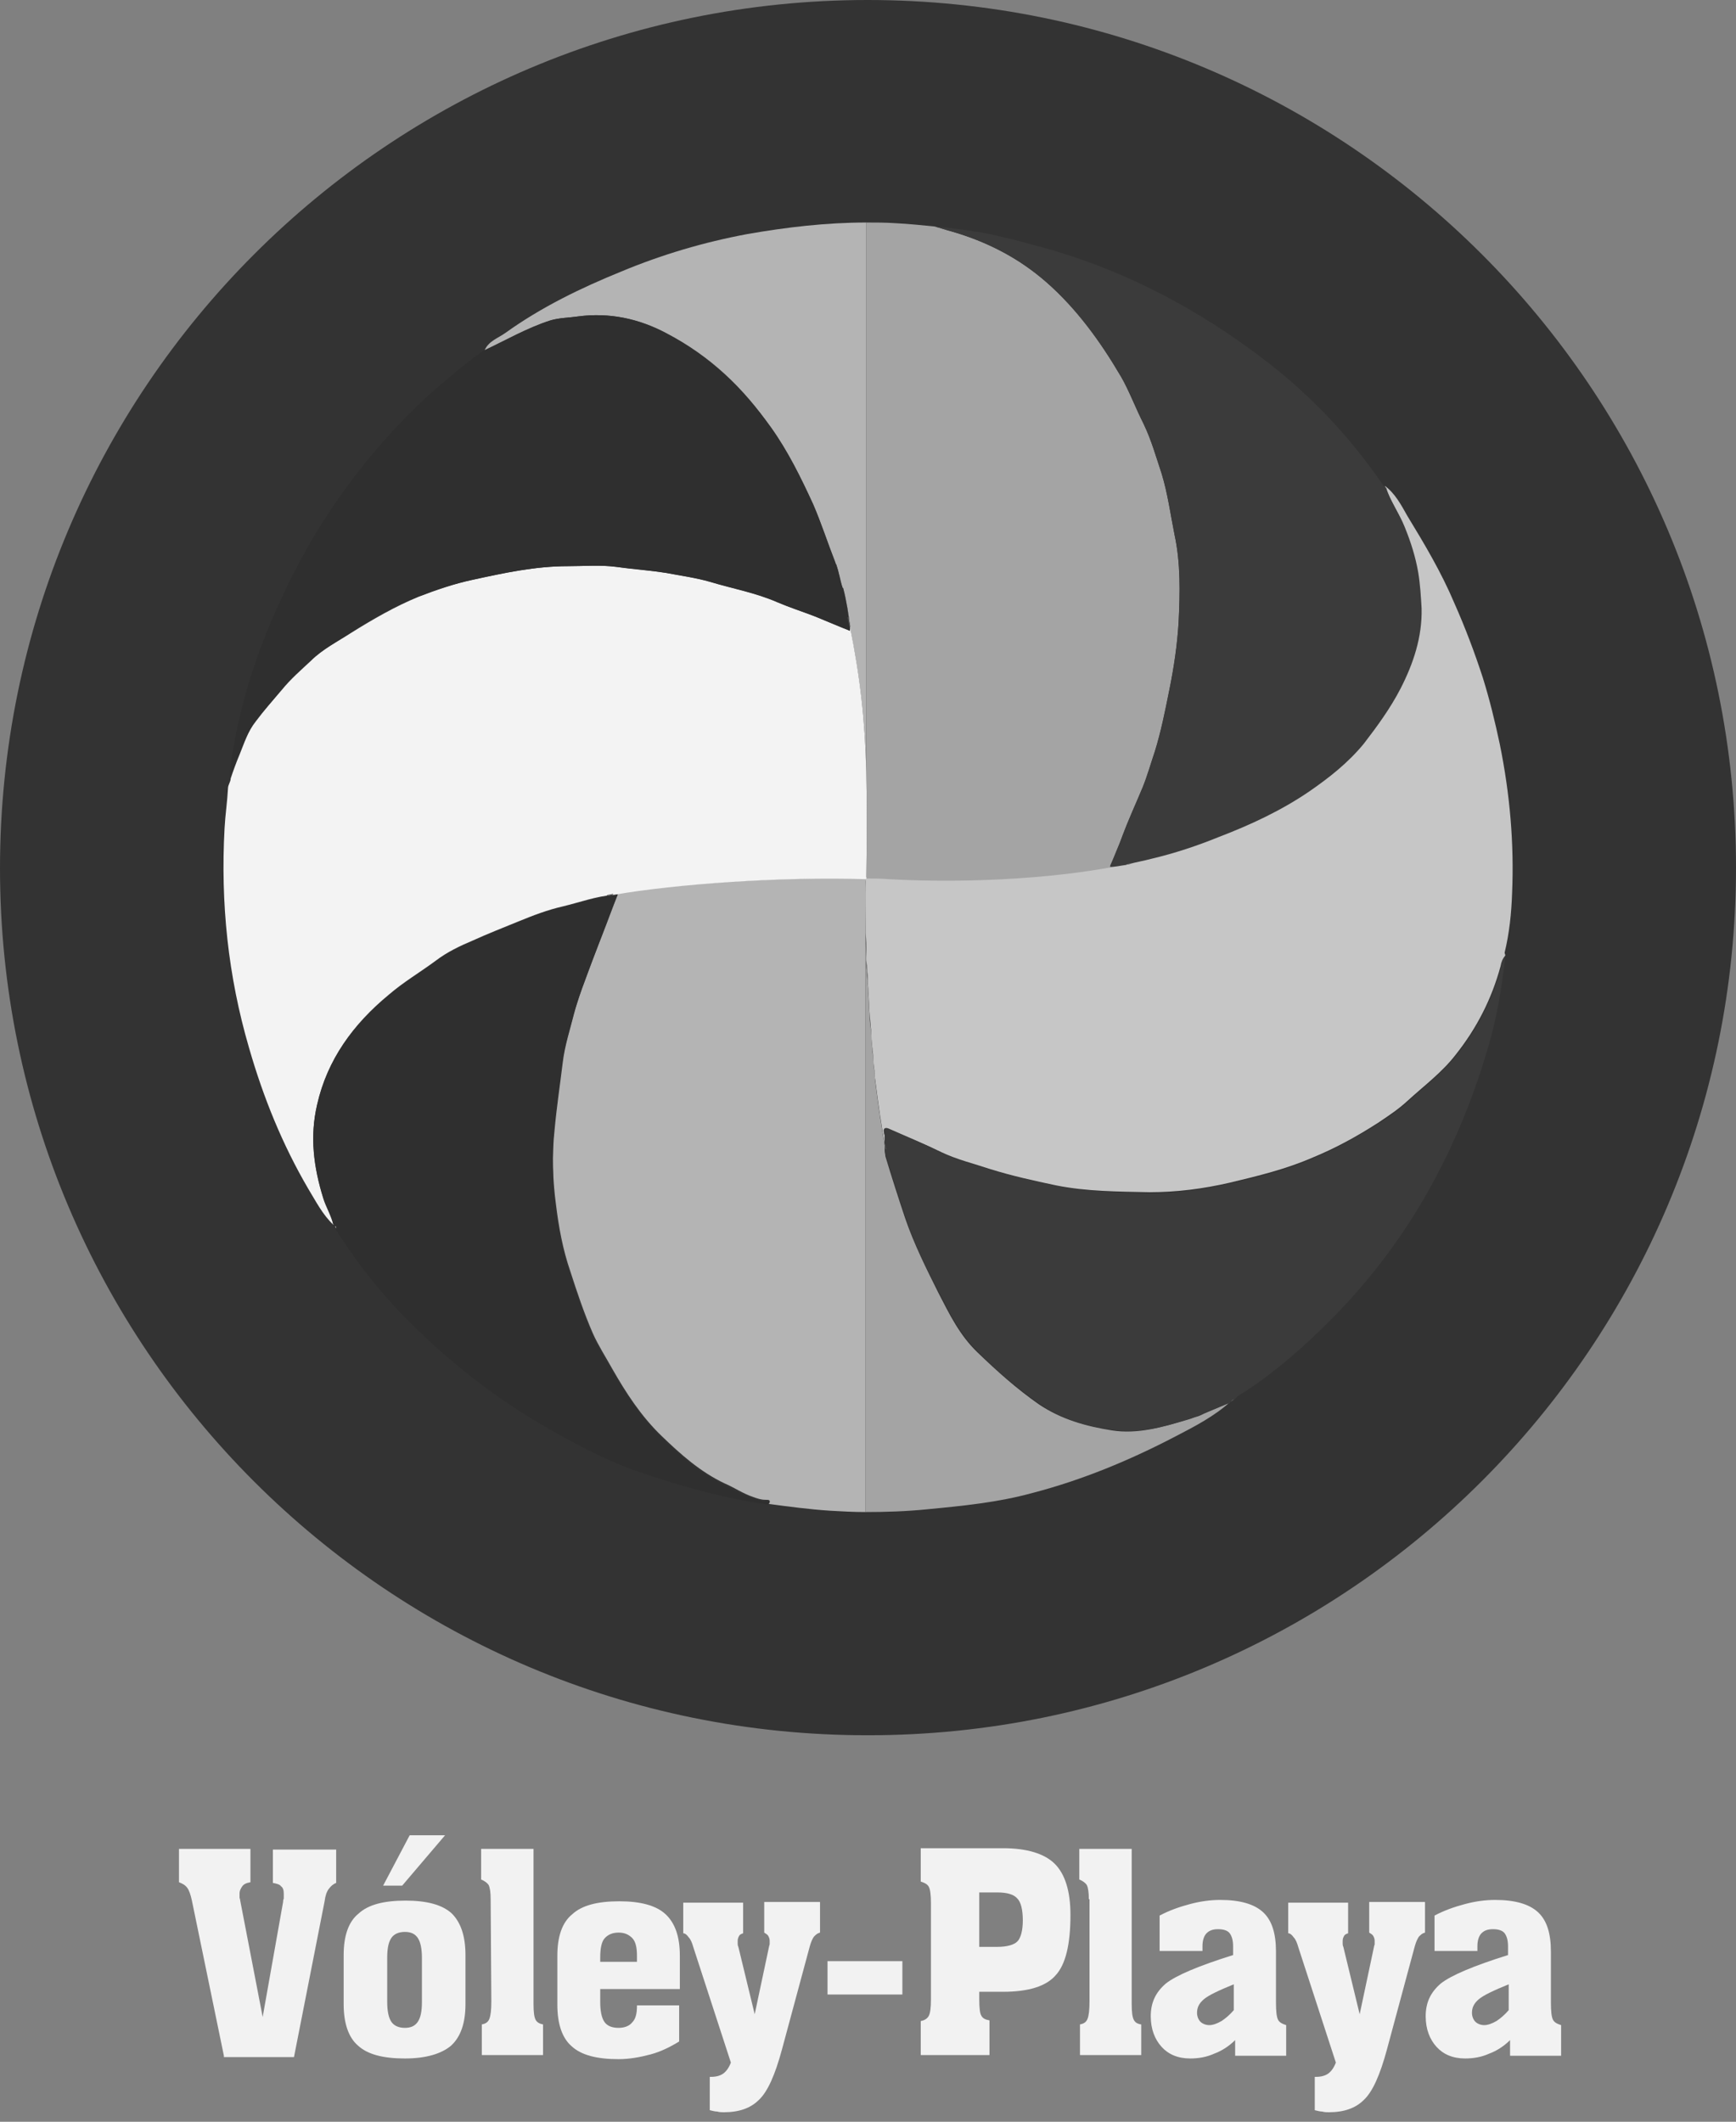<?xml version="1.0" encoding="utf-8"?>
<!-- Generator: Adobe Illustrator 21.1.0, SVG Export Plug-In . SVG Version: 6.00 Build 0)  -->
<svg version="1.1" id="Voley-Playa" xmlns="http://www.w3.org/2000/svg" xmlns:xlink="http://www.w3.org/1999/xlink" x="0px"
	 y="0px" viewBox="0 0 255.1 311.8" style="enable-background:new 0 0 255.1 311.8;" xml:space="preserve">
<rect x="0" y="0" width="255.1" height="311.8" fill="#808080" stroke="none"/>
<style type="text/css">
	.st0{fill:#333333;}
	.st1{fill:#B4B4B4;}
	.st2{fill:#C6C6C6;}
	.st3{fill:#A4A4A4;}
	.st4{fill:#F3F3F3;}
	.st5{fill:#3B3B3B;}
	.st6{fill:#2F2F2F;}
	.st7{fill:none;stroke:#545454;stroke-width:0.119;stroke-miterlimit:10;}
	.st8{fill:none;}
	.st9{fill:#F2F2F2;}
</style>
<title>voley-playamap</title>
<path class="st0" d="M127.5,0L127.5,0C198,0,255.1,57.1,255.1,127.5l0,0c0,70.4-57.1,127.5-127.5,127.5l0,0
	C57.1,255.1,0,198,0,127.6l0,0C0,57.1,57.1,0,127.5,0z"/>
<path class="st1" d="M124.9,92.1c-0.2-1.8-0.5-3.8-1-5.7c0,0,0-0.1-0.1-0.1c0.1,0.3,0.1,0.6,0.2,0.9
	C124.3,89.1,124.6,90.4,124.9,92.1c0,0,0,0.1,0,0.2C124.9,92.3,124.9,92.2,124.9,92.1z"/>
<path class="st2" d="M222.2,131.2c-0.1,3-0.4,5.9-1.1,8.8c0,0.1,0.1,0.3,0.1,0.4c-0.4,0.5-0.6,1-0.7,1.6c-1.3,4.8-3.5,9.1-6.6,13
	c-2,2.6-4.7,4.6-7.1,6.8c-1.3,1.2-2.8,2.2-4.3,3.2c-3.1,2-6.2,3.7-9.6,5.1c-3.9,1.7-8,2.7-12.2,3.7c-3.9,0.9-7.8,1.4-11.8,1.4
	c-4.6-0.1-9.2-0.1-13.7-1c-3.3-0.7-6.5-1.4-9.7-2.4c-2.4-0.8-4.9-1.4-7.2-2.5c-2.5-1.2-5.1-2.3-7.6-3.4c-0.4-0.2-1-0.3-0.8,0.6
	c0,0.1,0.1,0.3,0.1,0.4c0,0.1,0,0.2,0,0.3c0,0.2,0,0.3,0,0.5c0,0.1,0,0.1,0,0.2v0.1c-0.2-1-0.4-2.2-0.6-3.6
	c-0.1-0.4-0.1-0.8-0.2-1.3c-0.2-1.4-0.4-2.9-0.6-4.5c-0.1-0.4-0.1-0.8-0.1-1.3c-0.1-0.7-0.2-1.4-0.2-2.2c0-0.3-0.1-0.7-0.1-1
	c-0.1-0.9-0.2-1.8-0.2-2.8c-0.1-0.7-0.1-1.4-0.2-2.1c-0.1-1.1-0.1-2.3-0.2-3.5c0-0.6-0.1-1.2-0.1-1.8c0-0.4,0-0.9-0.1-1.3
	c0-0.5,0-0.9-0.1-1.3s0-0.9,0-1.4c0-0.9,0-1.8-0.1-2.8c0-2.5-0.1-5.1,0-7.7c0-0.2,0-0.3,0-0.5c1.1,0,2.2,0.1,3.3,0.1
	c12.8,0.7,26.2-0.3,34.9-2.2l0,0c0.1,0,0.2,0,0.3-0.1c1.2-0.2,2.3-0.5,3.4-0.8c3.4-0.7,6.7-1.9,9.9-3.2c4.6-1.8,9.1-4,13.3-6.7
	c3-2,5.8-4.2,8-7c2-2.6,3.9-5.2,5.4-8.1c1.8-3.7,3.2-7.6,3-11.8c-0.1-1.8-0.2-3.6-0.5-5.3c-0.4-2.3-1.2-4.5-2-6.7
	c-0.8-2-2-3.7-2.7-5.7c1.5,1.1,2.4,2.8,3.3,4.4c2.5,4.1,5,8.3,6.9,12.8c1.6,3.6,3,7.3,4.2,11c1,3.2,1.8,6.5,2.5,9.8
	C221.9,116.8,222.5,124,222.2,131.2z"/>
<path class="st3" d="M173.2,91.3c-0.2,3.4-0.7,6.8-1.4,10.2c-0.6,3-1.2,6-2.1,8.9c-0.6,1.8-1.1,3.6-1.8,5.3c-1,2.4-2.1,4.8-3,7.2
	c-0.5,1.5-1.1,2.9-1.8,4.4c0.8,0,1.6-0.1,2.4-0.3c-8.7,1.9-22.1,2.9-34.9,2.2c-1.1-0.1-2.2-0.1-3.3-0.1c0.1-6,0.1-11.1,0-15.7V32.7
	c1.4,0,2.9,0,4.3,0.1c2,0.1,3.9,0.3,5.9,0.5c-0.1,0-0.2,0-0.2,0h0.1c0.8,0.2,1.6,0.5,2.4,0.7c5.2,1.5,9.9,3.9,14,7.5
	c4.5,3.9,7.9,8.7,10.9,13.8c1.3,2.3,2.2,4.8,3.4,7.1c1.1,2.3,1.8,4.8,2.6,7.2c0.9,2.9,1.3,6,1.9,9C173.5,82.7,173.4,87.1,173.2,91.3
	z"/>
<path class="st1" d="M127.3,32.7v80.8c-0.2-7.6-0.9-13.9-2.4-21.3c0,0,0,0,0-0.1c-0.2-1.8-0.5-3.7-1-5.6c0,0,0-0.1-0.1-0.1
	c-0.3-1.1-0.5-2.3-0.9-3.3c0-0.1,0-0.2-0.1-0.2c0-0.1-0.1-0.2-0.1-0.3c-1.1-2.8-2-5.7-3.2-8.4c-1.8-4-3.7-7.8-6.2-11.3
	c-4-5.9-9-10.6-15.3-13.9c-4.1-2.2-8.5-3.1-13-2.5c-1.4,0.2-2.8,0.2-4.1,0.6c-3.4,1.1-6.5,2.9-9.7,4.4c0.6-1.4,2-1.8,3.1-2.6
	c5.3-3.8,11.1-6.6,17-9c6-2.5,12.1-4.3,18.5-5.5C115.5,33.4,121.4,32.7,127.3,32.7z"/>
<path class="st3" d="M180.9,205.9c-2.4,2.2-5.3,3.7-8.2,5.2c-6.7,3.5-13.7,6.4-21,8.3c-5.1,1.4-10.3,1.9-15.5,2.4
	c-3,0.3-6,0.4-9,0.4v-84.9c0,0.9,0,1.8,0.1,2.8c0,0.5,0,0.9,0,1.4s0,0.9,0.1,1.3c0,0.4,0,0.9,0.1,1.3c0,0.6,0.1,1.2,0.1,1.8
	c0.1,1.2,0.1,2.3,0.2,3.5c0,0.7,0.1,1.4,0.2,2.1c0.1,1,0.1,1.9,0.2,2.8c0,0.4,0.1,0.7,0.1,1c0.1,0.8,0.1,1.5,0.2,2.2
	c0,0.4,0.1,0.9,0.1,1.3c0.2,1.6,0.4,3.1,0.6,4.5c0.1,0.4,0.1,0.9,0.2,1.3c0.2,1.4,0.4,2.6,0.6,3.6c0,0.1,0,0.2,0,0.3s0,0.2,0,0.3
	v0.1c0,0.1,0,0.1,0,0.2c0,0.3,0.1,0.5,0.1,0.8c0.9,3,1.9,6.1,2.9,9.1c1.3,3.8,3.1,7.4,4.9,11c1.6,3.1,3.1,6.2,5.7,8.7
	c2.9,2.8,5.8,5.4,9.1,7.7c3.3,2.2,6.9,3.2,10.7,3.8s7.5-0.5,11.2-1.6c0.4-0.1,0.8-0.3,1.2-0.4c0.4-0.1,0.8-0.3,1.2-0.5
	c1-0.4,2.1-0.9,3.1-1.3c0.2-0.1,0.3-0.1,0.5-0.2C180.8,206,180.8,205.9,180.9,205.9z"/>
<path class="st1" d="M127.2,129.6c0,2.6,0,5.2,0,7.7v84.9c-1.8,0-3.6-0.1-5.3-0.2c-3-0.2-6-0.6-9-1c0.5-0.6,0-0.6-0.4-0.6
	c-0.7,0-1.2-0.2-1.8-0.4c-1.5-0.5-2.8-1.4-4.2-2c-3.6-1.7-6.5-4.3-9.3-7c-3-2.9-5.2-6.3-7.2-9.8c-1-1.8-2.1-3.5-2.9-5.3
	c-1.3-3-2.3-6-3.3-9.1c-1.1-3.2-1.7-6.5-2.1-9.8c-0.5-3.7-0.6-7.4-0.2-11c0.3-3.3,0.8-6.6,1.2-9.9c0.3-2.5,1.1-4.9,1.7-7.3
	c0.4-1.6,1-3.2,1.6-4.8c0.8-2.2,1.6-4.4,2.5-6.6c0.8-2,1.5-4,2.3-6c-0.2,0-0.3,0-0.5,0c9.1-1.6,24.8-2.6,37.1-2.3
	C127.2,129.3,127.2,129.5,127.2,129.6z"/>
<path class="st4" d="M127.3,129.2c-12.3-0.4-28,0.7-37.1,2.3l0,0c-2.6,0.2-5,1.1-7.5,1.7c-2.2,0.5-4.3,1.3-6.5,2.2s-4.5,1.8-6.7,2.8
	c-1.9,0.8-3.8,1.7-5.5,3c-2.3,1.7-4.7,3.1-6.9,5c-5.2,4.3-9,9.5-10.5,16.1c-1.1,4.7-0.5,9.2,0.9,13.7c0.4,1.4,1.3,2.6,1.5,4
	c-1.6-1.5-2.6-3.5-3.7-5.3c-3.8-6.5-6.6-13.4-8.7-20.7c-3.1-10.6-4.2-21.3-3.6-32.3c0.1-1.9,0.4-3.9,0.5-5.8c0-0.6,0.4-1,0.4-1.5
	c0.4-1.2,0.8-2.3,1.3-3.5c0.7-1.7,1.2-3.4,2.4-4.9c1.2-1.6,2.5-3.1,3.8-4.6c1.3-1.6,2.8-2.9,4.3-4.3c1.7-1.7,3.9-2.8,5.9-4.1
	c3.2-2,6.5-3.9,9.9-5.3c2.6-1,5.2-1.9,8-2.5c4.6-1,9.2-2,14-2c2.4,0,4.8-0.2,7.1,0.1c2.5,0.4,4.9,0.5,7.4,0.9
	c2.1,0.4,4.3,0.7,6.4,1.3c3.3,1,6.7,1.6,9.9,3c1.8,0.8,3.7,1.4,5.5,2.1c1.7,0.7,3.4,1.4,5.1,2.1c0-0.1,0-0.3,0-0.4s0-0.1,0-0.2
	c1.5,7.4,2.2,13.7,2.4,21.3C127.4,118,127.4,123.1,127.3,129.2z"/>
<path class="st5" d="M205.8,101.2c-1.5,2.9-3.4,5.5-5.4,8.1c-2.3,2.8-5.1,5-8,7c-4.1,2.8-8.6,4.9-13.3,6.7c-3.2,1.3-6.5,2.4-9.9,3.2
	c-1.1,0.3-2.3,0.5-3.4,0.8c-0.1,0-0.2,0-0.3,0.1l0,0c-0.8,0.1-1.6,0.3-2.4,0.3c0.6-1.5,1.2-3,1.8-4.4c0.9-2.5,2-4.8,3-7.2
	c0.7-1.8,1.2-3.6,1.8-5.3c0.9-2.9,1.5-5.9,2.1-8.9c0.7-3.4,1.2-6.8,1.4-10.2c0.2-4.3,0.3-8.6-0.6-12.8c-0.6-3-1-6-1.9-9
	c-0.8-2.4-1.5-4.9-2.6-7.2c-1.1-2.4-2-4.9-3.4-7.1c-3-5.1-6.5-9.9-10.9-13.8c-4.1-3.6-8.8-6-14-7.5c-0.8-0.2-1.6-0.5-2.4-0.7h-0.1
	c0.1,0,0.1,0,0.2,0c2.3,0.2,4.6,0.5,6.9,0.9c3.6,0.7,7.2,1.7,10.7,2.7c11,3.3,21.1,8.7,30.2,15.6c6.4,4.8,11.9,10.4,16.6,16.9
	c0.5,0.7,1,1.4,1.5,2.1l0,0l0,0h0.1c0,0.1,0.1,0.1,0.2,0.2c0.6,2,1.9,3.7,2.7,5.7c0.9,2.2,1.6,4.4,2,6.7c0.3,1.8,0.4,3.6,0.5,5.3
	C209,93.6,207.7,97.5,205.8,101.2z"/>
<path class="st6" d="M124.9,92.7c-1.8-0.7-3.4-1.4-5.1-2.1c-1.8-0.7-3.7-1.3-5.6-2.1c-3.2-1.4-6.6-2-9.9-3c-2.1-0.6-4.3-0.9-6.4-1.3
	c-2.5-0.4-4.9-0.6-7.4-0.9c-2.3-0.3-4.7-0.1-7.1-0.1c-4.8,0-9.4,1-14,2c-2.8,0.6-5.4,1.5-8,2.5c-3.5,1.4-6.8,3.2-9.9,5.3
	c-2,1.3-4.1,2.4-5.9,4.1c-1.5,1.4-3,2.7-4.3,4.3c-1.2,1.6-2.6,3-3.8,4.6c-1.1,1.5-1.7,3.2-2.4,4.9c-0.5,1.1-0.9,2.3-1.3,3.4
	c-0.1-1.7,0.3-3.3,0.6-5c1.4-7.7,3.9-15,7.3-22.1c4.2-9,9.7-17.1,16.5-24.4c2.1-2.2,4.3-4.4,6.7-6.4c2-1.7,4-3.4,6.2-4.9
	c3.2-1.5,6.3-3.3,9.7-4.4c1.3-0.4,2.8-0.4,4.1-0.6c4.6-0.6,8.9,0.3,13,2.5c6.3,3.3,11.3,8.1,15.4,13.8c2.5,3.5,4.4,7.4,6.2,11.3
	c1.2,2.8,2.1,5.6,3.2,8.4c0,0.1,0.1,0.2,0.1,0.3c0,0.1,0.1,0.2,0.1,0.2c0.4,1.1,0.4,2.1,0.9,3.3c0,0,0,0.1,0.1,0.1
	c0.5,1.9,0.8,3.9,1,5.7c0,0.1,0,0.1,0,0.2C124.9,92.4,124.9,92.6,124.9,92.7z"/>
<path class="st5" d="M221.2,140.5c-0.5,4.7-1.3,9.4-2.7,14c-4.5,15.1-12,28.6-23.3,39.8c-3.7,3.7-7.7,7.2-12.1,10.1
	c-0.6,0.4-1.3,0.7-1.7,1.3c-0.1,0.1-0.3,0.2-0.4,0.3c-0.1,0-0.2,0.1-0.3,0.1c-0.2,0.1-0.3,0.1-0.5,0.2c-1,0.4-2.1,0.9-3.1,1.3
	c-0.4,0.2-0.8,0.3-1.2,0.5s-0.8,0.3-1.2,0.4c-3.6,1.2-7.4,2.2-11.2,1.6c-3.8-0.5-7.4-1.5-10.7-3.8s-6.3-4.8-9.1-7.7
	c-2.6-2.5-4.1-5.6-5.7-8.7c-1.9-3.6-3.7-7.2-4.9-11c-1-3-2-6-2.9-9.1c-0.1-0.3-0.1-0.5-0.1-0.8c0-0.1,0-0.1,0-0.2v-0.1
	c0-0.1,0-0.2,0-0.3s0-0.2,0-0.3V168c0-0.1,0-0.1,0-0.2c0-0.2,0-0.3,0-0.5c0-0.1,0-0.2,0-0.3s-0.1-0.3-0.1-0.4
	c-0.2-0.9,0.3-0.7,0.8-0.6c2.5,1.1,5.1,2.1,7.6,3.4c2.3,1.1,4.8,1.8,7.2,2.5c3.2,1,6.5,1.7,9.7,2.4c4.5,0.9,9.1,0.9,13.7,1
	c4,0.1,7.9-0.5,11.8-1.4c4.2-0.9,8.3-2,12.2-3.7c3.4-1.4,6.5-3.2,9.6-5.1c1.5-1,3-2,4.3-3.2c2.4-2.2,5-4.2,7.1-6.8
	c3.1-3.9,5.3-8.2,6.6-13C220.6,141.5,220.8,141,221.2,140.5z"/>
<path class="st6" d="M112.9,221.1c-6.4-0.9-12.6-2.6-18.7-4.7c-4.5-1.5-8.7-3.7-12.8-6c-8.8-4.9-16.7-11.2-23.6-18.6
	c-3.2-3.5-6-7.2-8.5-11.2c0-0.1,0-0.2-0.2-0.3c0-0.1,0-0.1-0.1-0.1c0,0,0,0,0-0.1l0,0l0,0l0,0l0,0l0,0c-0.3-1.4-1.1-2.7-1.5-4
	c-1.4-4.5-2-9-0.9-13.7c1.5-6.7,5.3-11.8,10.5-16.1c2.2-1.8,4.6-3.3,6.9-5c1.7-1.3,3.6-2.1,5.5-3c2.2-1,4.5-1.9,6.7-2.8
	c2.1-0.9,4.2-1.7,6.5-2.2c2.5-0.6,4.9-1.4,7.5-1.7l0,0c0.2,0,0.3,0,0.5,0c-0.8,2-1.6,4-2.3,6c-0.8,2.2-1.7,4.4-2.5,6.6
	c-0.6,1.6-1.1,3.2-1.6,4.8c-0.6,2.4-1.4,4.8-1.7,7.3c-0.4,3.3-0.9,6.6-1.2,9.9c-0.3,3.7-0.2,7.4,0.2,11c0.4,3.3,1,6.6,2.1,9.8
	c1,3.1,2,6.1,3.3,9.1c0.8,1.9,1.9,3.6,2.9,5.3c2.1,3.5,4.3,6.9,7.2,9.8c2.8,2.7,5.7,5.3,9.3,7c1.4,0.7,2.7,1.5,4.2,2
	c0.6,0.2,1.2,0.4,1.8,0.4C112.9,220.5,113.4,220.5,112.9,221.1z"/>
<path class="st1" d="M49.2,180.2c0.2,0,0.2,0.1,0.2,0.3C49.3,180.4,49.3,180.3,49.2,180.2z"/>
<path class="st1" d="M203.4,71.5L203.4,71.5L203.4,71.5z"/>
<path class="st1" d="M49,179.9c0.1,0,0.1,0.1,0.1,0.2C49.1,180,49.1,180,49,179.9z"/>
<path class="st1" d="M180.9,205.9c0.1-0.1,0.3-0.2,0.4-0.3C181.2,205.7,181.1,205.8,180.9,205.9z"/>
<path class="st7" d="M166.1,126.9c-0.2,0-0.4,0.1-0.5,0.1"/>
<path class="st7" d="M90.1,131.4c-0.3,0.1-0.6,0.1-0.9,0.2"/>
<path class="st7" d="M130.2,168.9c-0.1-0.2-0.1-0.5-0.2-0.8"/>
<path class="st7" d="M124.9,92.1L124.9,92.1c-0.1-0.5-0.2-0.9-0.3-1.4"/>
<polyline class="st8" points="127.3,113.5 127.3,129.2 127.3,137.4 "/>
<g>
	<path class="st9" d="M32.9,302.1l-4.7-22.8c-0.2-0.9-0.4-1.5-0.7-1.9c-0.3-0.4-0.7-0.6-1.2-0.8v-4.9h10.5v4.9
		c-0.6,0.1-1,0.3-1.2,0.6s-0.4,0.6-0.4,1.1c0,0.2,0,0.3,0,0.5s0.1,0.3,0.1,0.5l3.3,17.1l3-16.9c0-0.1,0-0.3,0.1-0.5
		c0-0.2,0-0.4,0-0.7c0-0.5-0.1-0.9-0.4-1.1c-0.2-0.3-0.7-0.4-1.2-0.5v-4.9h9.3v4.9c-0.5,0.2-0.8,0.5-1.1,0.9s-0.5,1-0.6,1.8
		l-4.5,22.9H32.9V302.1z"/>
	<path class="st9" d="M68.4,287.3v7.2c0,2.8-0.7,4.8-2.1,6.1c-1.4,1.2-3.7,1.9-6.8,1.9c-3.2,0-5.5-0.6-6.9-1.9
		c-1.4-1.2-2.1-3.3-2.1-6.1v-7.2c0-2.8,0.7-4.9,2.2-6.1c1.4-1.3,3.7-1.9,6.9-1.9c3.1,0,5.4,0.6,6.8,1.9
		C67.7,282.5,68.4,284.5,68.4,287.3z M60.2,269.7h5.2l-6.3,7.4h-2.8L60.2,269.7z M62,287.7c0-1.3-0.2-2.3-0.6-2.9
		c-0.4-0.6-1-0.9-1.9-0.9s-1.6,0.3-2,0.9s-0.6,1.5-0.6,2.9v6.5c0,1.3,0.2,2.3,0.6,2.9c0.4,0.6,1.1,0.9,2,0.9s1.5-0.3,1.9-0.9
		s0.6-1.5,0.6-2.9V287.7z"/>
	<path class="st9" d="M72.1,279.1c0-1-0.1-1.7-0.3-2.1c-0.2-0.3-0.6-0.6-1.1-0.8v-4.5h7.7v22.8c0,1.2,0.1,1.9,0.3,2.3
		c0.2,0.4,0.6,0.6,1.1,0.7v4.5h-9v-4.5c0.5-0.1,0.9-0.3,1.1-0.8s0.3-1.3,0.3-2.6L72.1,279.1L72.1,279.1z"/>
	<path class="st9" d="M88.2,294.2c0,1.3,0.2,2.3,0.6,2.9s1.1,0.9,2.1,0.9c0.9,0,1.6-0.3,2-0.8c0.5-0.5,0.7-1.3,0.7-2.4v-0.1h6.2v5.3
		c-1.3,0.8-2.7,1.5-4.2,1.9s-3.1,0.7-4.7,0.7c-3.2,0-5.5-0.6-6.9-1.9c-1.4-1.2-2.1-3.3-2.1-6.1v-7.2c0-2.8,0.7-4.9,2.2-6.1
		c1.4-1.3,3.7-1.9,6.9-1.9c3.1,0,5.4,0.6,6.8,1.9s2.1,3.3,2.1,6.1v4.9H88.2V294.2z M88.2,287.7v0.6h5.4v-0.9c0-1.2-0.2-2.1-0.7-2.6
		s-1.1-0.8-2-0.8s-1.6,0.3-2.1,0.9C88.4,285.4,88.2,286.3,88.2,287.7z"/>
	<path class="st9" d="M114.9,301.2c-1,3.7-2.1,6.2-3.4,7.4c-1.2,1.2-2.9,1.8-5.1,1.8c-0.3,0-0.7,0-1-0.1c-0.3,0-0.7-0.1-1.1-0.2
		v-4.9h0.2c0.8,0,1.4-0.2,1.8-0.5s0.8-0.8,1.1-1.6l-5.5-16.9c-0.2-0.7-0.4-1.2-0.7-1.5c-0.2-0.3-0.5-0.6-0.8-0.6v-4.5h8.8v4.5
		c-0.3,0.1-0.5,0.2-0.6,0.4c-0.1,0.2-0.2,0.4-0.2,0.7c0,0.1,0,0.3,0,0.4s0,0.3,0.1,0.5l2.4,9.9l2.1-9.9c0-0.1,0.1-0.3,0.1-0.4
		c0-0.2,0-0.3,0-0.5c0-0.3-0.1-0.5-0.2-0.7s-0.3-0.3-0.6-0.5v-4.5h8.2v4.5c-0.4,0.1-0.6,0.3-0.9,0.6c-0.2,0.3-0.4,0.7-0.6,1.4
		L114.9,301.2z"/>
	<path class="st9" d="M121.6,293.1v-4.9h11v4.9H121.6z"/>
	<path class="st9" d="M143.9,293.8c0,1.3,0.1,2.1,0.3,2.4c0.2,0.4,0.6,0.6,1.2,0.7v5.1h-10.1v-5c0.6-0.1,1-0.4,1.2-0.8
		s0.3-1.2,0.3-2.4v-14.1c0-1.2-0.1-2-0.3-2.4s-0.6-0.6-1.2-0.8v-4.9h12.1c3.5,0,6.1,0.8,7.6,2.3s2.3,4,2.3,7.5
		c0,4.3-0.7,7.3-2.2,8.9c-1.4,1.6-4,2.4-7.7,2.4h-3.5L143.9,293.8L143.9,293.8z M143.9,286.1h2.6c1.5,0,2.5-0.3,3-0.8
		s0.8-1.6,0.8-3.1c0-1.6-0.3-2.7-0.8-3.2c-0.5-0.6-1.5-0.9-2.9-0.9h-2.7L143.9,286.1L143.9,286.1z"/>
	<path class="st9" d="M160,279.1c0-1-0.1-1.7-0.3-2.1c-0.2-0.3-0.6-0.6-1.1-0.8v-4.5h7.7v22.8c0,1.2,0.1,1.9,0.3,2.3
		s0.5,0.6,1.1,0.7v4.5h-9v-4.5c0.5-0.1,0.9-0.3,1.1-0.8c0.2-0.5,0.3-1.3,0.3-2.6v-15H160z"/>
	<path class="st9" d="M181.5,299.8c-0.9,0.9-2,1.6-3.1,2c-1.1,0.5-2.3,0.7-3.5,0.7c-1.8,0-3.2-0.6-4.2-1.7s-1.6-2.6-1.6-4.5
		c0-2,0.7-3.5,2.2-4.8c1.5-1.2,4.8-2.6,9.9-4.2V286c0-0.9-0.2-1.5-0.5-1.9s-0.9-0.6-1.7-0.6s-1.3,0.2-1.7,0.6s-0.6,1.1-0.6,1.9v0.7
		h-6.3v-5.2c1.5-0.8,3-1.3,4.5-1.7c1.5-0.4,3-0.6,4.4-0.6c2.9,0,5,0.6,6.3,1.8c1.3,1.2,1.9,3.1,1.9,5.8v7.5c0,1.3,0.1,2.1,0.3,2.5
		s0.6,0.6,1.2,0.8v4.5h-7.5L181.5,299.8L181.5,299.8z M181.3,291.6c-2.2,0.9-3.7,1.6-4.4,2.2s-1,1.2-1,2c0,0.5,0.2,1,0.5,1.3
		s0.8,0.5,1.3,0.5s1.1-0.2,1.8-0.6c0.6-0.4,1.2-0.9,1.8-1.6L181.3,291.6L181.3,291.6z"/>
	<path class="st9" d="M203.8,301.2c-1,3.7-2.1,6.2-3.4,7.4c-1.2,1.2-2.9,1.8-5.1,1.8c-0.3,0-0.7,0-1-0.1c-0.3,0-0.7-0.1-1.1-0.2
		v-4.9h0.2c0.8,0,1.4-0.2,1.8-0.5c0.4-0.3,0.8-0.8,1.1-1.6l-5.5-16.9c-0.2-0.7-0.4-1.2-0.7-1.5c-0.2-0.3-0.5-0.6-0.8-0.6v-4.5h8.8
		v4.5c-0.3,0.1-0.5,0.2-0.6,0.4c-0.1,0.2-0.2,0.4-0.2,0.7c0,0.1,0,0.3,0,0.4s0,0.3,0.1,0.5l2.4,9.9l2.1-9.9c0-0.1,0.1-0.3,0.1-0.4
		c0-0.2,0-0.3,0-0.5c0-0.3-0.1-0.5-0.2-0.7c-0.1-0.2-0.3-0.3-0.6-0.5v-4.5h8.2v4.5c-0.4,0.1-0.6,0.3-0.9,0.6
		c-0.2,0.3-0.4,0.7-0.6,1.4L203.8,301.2z"/>
	<path class="st9" d="M221.9,299.8c-0.9,0.9-2,1.6-3.1,2c-1.1,0.5-2.3,0.7-3.5,0.7c-1.8,0-3.2-0.6-4.2-1.7s-1.6-2.6-1.6-4.5
		c0-2,0.7-3.5,2.2-4.8c1.5-1.2,4.8-2.6,9.9-4.2V286c0-0.9-0.2-1.5-0.5-1.9s-0.9-0.6-1.7-0.6s-1.3,0.2-1.7,0.6s-0.6,1.1-0.6,1.9v0.7
		h-6.3v-5.2c1.5-0.8,3-1.3,4.5-1.7s3-0.6,4.4-0.6c2.9,0,5,0.6,6.3,1.8c1.3,1.2,1.9,3.1,1.9,5.8v7.5c0,1.3,0.1,2.1,0.3,2.5
		s0.6,0.6,1.2,0.8v4.5h-7.5L221.9,299.8L221.9,299.8z M221.7,291.6c-2.2,0.9-3.7,1.6-4.4,2.2s-1,1.2-1,2c0,0.5,0.2,1,0.5,1.3
		s0.8,0.5,1.3,0.5s1.1-0.2,1.8-0.6c0.6-0.4,1.2-0.9,1.8-1.6L221.7,291.6L221.7,291.6z"/>
</g>
</svg>
